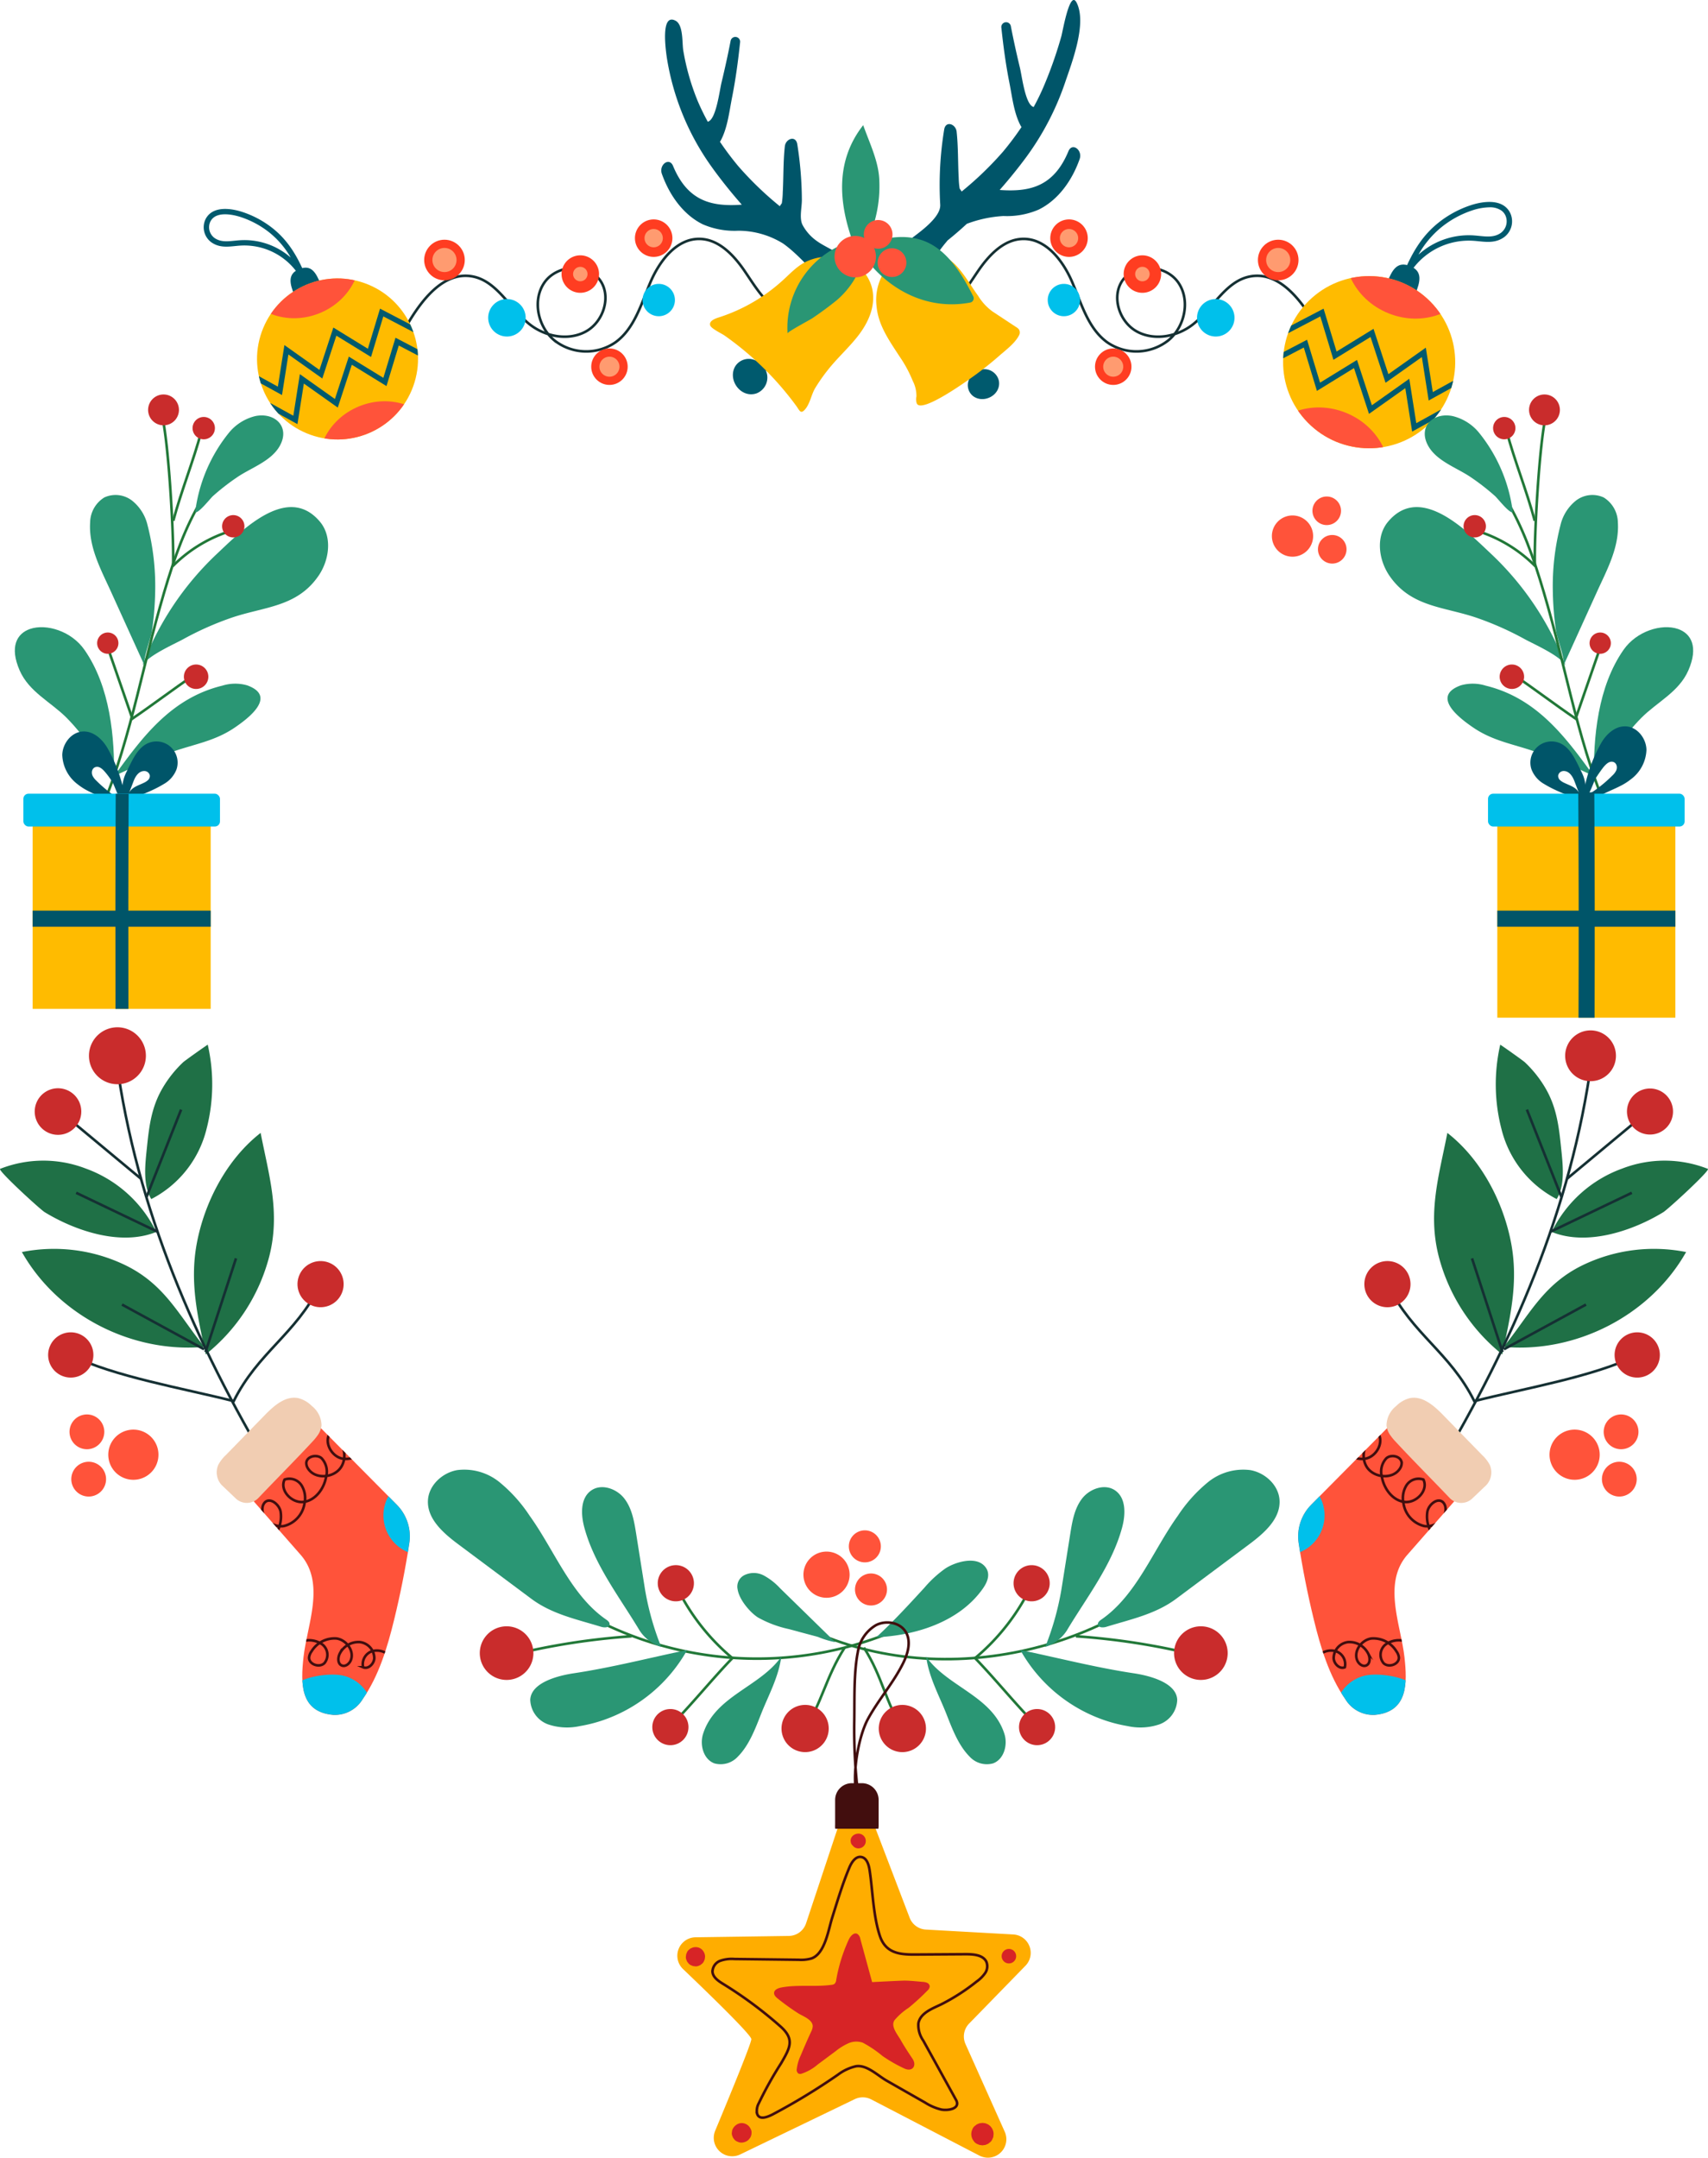 <svg xmlns="http://www.w3.org/2000/svg" xmlns:xlink="http://www.w3.org/1999/xlink" width="330.041" height="416.86" viewBox="0 0 330.041 416.86"><defs><clipPath id="a"><circle cx="16.63" cy="16.63" r="16.63" transform="translate(0 23.295) rotate(-44.456)" fill="none"/></clipPath><clipPath id="b"><path d="M330.676,334.371q-6.215,7.082-12.429,14.168c-4.857,5.537-1.254,13.56-.565,19.823.554,5.019.674,10.554-5.742,11.12a6.269,6.269,0,0,1-5.681-3.016c-3.157-4.568-4.782-10-6.1-15.4q-1.779-7.292-2.923-14.72a8.683,8.683,0,0,1,2.395-7.442l18.038-18.2Z" transform="translate(-297.136 -320.706)" fill="none"/></clipPath><clipPath id="c"><circle cx="15.552" cy="15.552" r="15.552" transform="translate(0 29.297) rotate(-70.376)" fill="none"/></clipPath><clipPath id="d"><path d="M160.454,334.371q6.215,7.082,12.429,14.168c4.858,5.537,1.254,13.56.564,19.823-.552,5.019-.674,10.554,5.742,11.12a6.267,6.267,0,0,0,5.681-3.016c3.157-4.568,4.782-10,6.1-15.4q1.779-7.292,2.923-14.72A8.674,8.674,0,0,0,191.5,338.9l-18.038-18.2Z" transform="translate(-160.454 -320.706)" fill="none"/></clipPath></defs><g transform="translate(560.953 -100.176)"><g transform="translate(-560.953 100.176)"><path d="M281.691,341.934a68.321,68.321,0,0,1-74.6,8.795" transform="translate(-91.424 -37.536)" fill="none" stroke="#217838" stroke-miterlimit="10" stroke-width="0.5"/><g transform="translate(173.276 42.389)"><path d="M336.622,204.1q-5.089-8.753-10.177-17.506c-2.815-4.84-7.049-10.393-12.566-9.445-4.882.839-7.319,6.295-11.234,9.33-3.049,2.363-7.479,3.175-10.845,1.29s-4.915-6.772-2.654-9.9c2.44-3.372,8.275-2.967,10.688.426s1.345,8.539-1.854,11.2a9.948,9.948,0,0,1-11.863.383c-3.657-2.666-4.953-7.412-6.727-11.576s-5.091-8.52-9.614-8.38c-3.621.111-6.454,3.1-8.508,6.082s-3.945,6.35-7.173,7.993-8.227.285-8.628-3.315" transform="translate(-245.465 -166.152)" fill="none" stroke="#153033" stroke-miterlimit="10" stroke-width="0.5"/><circle cx="3.922" cy="3.922" r="3.922" transform="translate(69.794 3.922)" fill="#ff3d21"/><circle cx="3.522" cy="3.522" r="3.522" transform="translate(38.315 24.932)" fill="#ff3d21"/><path d="M265.23,171.031a3.62,3.62,0,1,0,3.62-3.62A3.62,3.62,0,0,0,265.23,171.031Z" transform="translate(-235.557 -167.411)" fill="#ff3d21"/><path d="M274.674,175.653a3.62,3.62,0,1,0,3.62-3.62A3.619,3.619,0,0,0,274.674,175.653Z" transform="translate(-230.823 -165.094)" fill="#ff3d21"/><path d="M284.118,181.279a3.62,3.62,0,1,0,3.62-3.62A3.619,3.619,0,0,0,284.118,181.279Z" transform="translate(-226.089 -162.274)" fill="#00c0eb"/><path d="M264.9,178.832a3.123,3.123,0,1,0,3.123-3.124A3.122,3.122,0,0,0,264.9,178.832Z" transform="translate(-235.72 -163.252)" fill="#00c0eb"/><path d="M293.014,173.415a2.331,2.331,0,1,0,2.331-2.332A2.331,2.331,0,0,0,293.014,173.415Z" transform="translate(-221.629 -165.57)" fill="#ff9b70"/><path d="M272.043,187.01a1.935,1.935,0,1,0,1.935-1.934A1.935,1.935,0,0,0,272.043,187.01Z" transform="translate(-232.142 -158.556)" fill="#ff9b70"/><circle cx="1.773" cy="1.773" r="1.773" transform="translate(31.519 1.847)" fill="#ff9b70"/><path d="M276.155,174.91a1.4,1.4,0,1,0,1.4-1.4A1.4,1.4,0,0,0,276.155,174.91Z" transform="translate(-230.081 -164.352)" fill="#ff9b70"/></g><g transform="translate(68.446 42.389)"><path d="M175.638,204.1l10.179-17.506c2.813-4.84,7.047-10.393,12.564-9.445,4.882.839,7.319,6.295,11.236,9.33,3.048,2.363,7.479,3.175,10.844,1.29s4.915-6.772,2.654-9.9c-2.44-3.372-8.275-2.967-10.688.426s-1.344,8.539,1.854,11.2a9.948,9.948,0,0,0,11.863.383c3.659-2.666,4.953-7.412,6.727-11.576s5.091-8.52,9.616-8.38c3.62.111,6.454,3.1,8.508,6.082s3.944,6.35,7.172,7.993,8.229.285,8.629-3.315" transform="translate(-175.638 -166.152)" fill="none" stroke="#153033" stroke-miterlimit="10" stroke-width="0.5"/><circle cx="3.922" cy="3.922" r="3.922" transform="translate(13.52 3.922)" fill="#ff3d21"/><circle cx="3.522" cy="3.522" r="3.522" transform="translate(45.798 24.932)" fill="#ff3d21"/><path d="M219.011,171.031a3.62,3.62,0,1,1-3.62-3.62A3.621,3.621,0,0,1,219.011,171.031Z" transform="translate(-157.526 -167.411)" fill="#ff3d21"/><path d="M209.567,175.653a3.62,3.62,0,1,1-3.621-3.62A3.62,3.62,0,0,1,209.567,175.653Z" transform="translate(-162.26 -165.094)" fill="#ff3d21"/><path d="M200.123,181.279a3.62,3.62,0,1,1-3.621-3.62A3.62,3.62,0,0,1,200.123,181.279Z" transform="translate(-166.994 -162.274)" fill="#00c0eb"/><path d="M219,178.832a3.123,3.123,0,1,1-3.123-3.124A3.122,3.122,0,0,1,219,178.832Z" transform="translate(-157.031 -163.252)" fill="#00c0eb"/><path d="M190.364,173.415a2.331,2.331,0,1,1-2.33-2.332A2.33,2.33,0,0,1,190.364,173.415Z" transform="translate(-170.593 -165.57)" fill="#ff9b70"/><path d="M211.071,187.01a1.935,1.935,0,1,1-1.935-1.934A1.935,1.935,0,0,1,211.071,187.01Z" transform="translate(-159.816 -158.556)" fill="#ff9b70"/><circle cx="1.773" cy="1.773" r="1.773" transform="translate(56.091 1.847)" fill="#ff9b70"/><circle cx="1.396" cy="1.396" r="1.396" transform="translate(42.29 9.162)" fill="#ff9b70"/></g><g transform="translate(127.774)"><g transform="translate(45.203)"><path d="M280.1,139.35c-1.224-1.384-2.461,5.89-2.722,6.823a80.334,80.334,0,0,1-3.391,9.649,44.431,44.431,0,0,1-1.965,4.038c-.032-.014-.054-.033-.089-.045-1.528-.539-2.162-5.884-2.561-7.542-.639-2.65-1.228-5.313-1.749-8a.929.929,0,1,0-1.833.3c.378,3.543.845,7.052,1.536,10.529.56,2.824.884,5.972,2.228,8.439.039.071.081.116.122.18a57.444,57.444,0,0,1-3.588,4.776,65,65,0,0,1-7.972,7.679c-.134-.188-.252-.389-.393-.568a15.912,15.912,0,0,1-.183-2.1c-.162-2.982-.077-5.927-.4-8.9-.162-1.476-2.123-2.193-2.407-.392a66.391,66.391,0,0,0-.764,14.495c.162,2.4-3.819,5.2-5.636,6.58a11.051,11.051,0,0,0-2.36,2.1,3.039,3.039,0,0,0-.5,2.983,5.6,5.6,0,0,0,2.437,2.238c.537.212,3.432-.065,3.214-1.06l.023.1a16.178,16.178,0,0,0,2.09-3.181,27.343,27.343,0,0,1,1.958-2.6l.183-.234c1.261-1.01,2.51-2.087,3.735-3.222a23.946,23.946,0,0,1,7.073-1.506,15.452,15.452,0,0,0,6.786-1.227c3.663-1.785,6.412-5.45,7.937-9.767.614-1.735-1.431-3.3-2.166-1.521-2.854,6.888-7.535,7.894-13.283,7.482,1.865-2.121,3.6-4.271,5.128-6.34a53.255,53.255,0,0,0,7.559-14.553c1.311-3.858,4.223-11.377,2.153-15.343A1.433,1.433,0,0,0,280.1,139.35Z" transform="translate(-245.266 -139.176)" fill="#005569"/></g><g transform="translate(0 3.781)"><path d="M249.142,186.812c-1.212-.838-2.629-1.422-3.84-2.279a9.034,9.034,0,0,1-2.846-3.171c-.653-1.3-.126-3.34-.128-4.807a69.883,69.883,0,0,0-.884-10.764c-.284-1.8-2.244-1.084-2.407.392-.326,2.971-.24,5.915-.4,8.9a15.906,15.906,0,0,1-.182,2.1c-.143.179-.261.38-.395.567a65.005,65.005,0,0,1-7.972-7.679A57.426,57.426,0,0,1,226.5,165.3c.041-.065.083-.11.122-.18,1.344-2.467,1.668-5.615,2.229-8.439.689-3.477,1.158-6.985,1.534-10.529a.929.929,0,1,0-1.833-.3c-.521,2.687-1.109,5.351-1.747,8-.4,1.659-1.034,7-2.563,7.542-.033.012-.056.032-.089.045a44.423,44.423,0,0,1-1.965-4.038,45.6,45.6,0,0,1-2.767-9.679c-.263-1.452.053-4.98-1.5-5.808-2.967-1.582-1.857,5.893-1.7,7.044a49.389,49.389,0,0,0,8.889,21.491c.159.224.321.447.485.668,1.533,2.069,3.264,4.219,5.128,6.34-5.748.411-10.429-.595-13.283-7.482-.736-1.775-2.78-.216-2.166,1.521,1.527,4.318,4.276,7.982,7.937,9.767a15.452,15.452,0,0,0,6.786,1.227,16.428,16.428,0,0,1,8.734,2.491c2.572,1.835,4.6,4.294,6.937,6.4a4.168,4.168,0,0,0,2.348,1.288,3.214,3.214,0,0,0,2.3-.938,2.811,2.811,0,0,0,.923-1.366,2.875,2.875,0,0,0-.889-2.528A7.255,7.255,0,0,0,249.142,186.812Z" transform="translate(-215.156 -141.694)" fill="#005569"/></g><g transform="translate(9.42 49.599)"><g transform="translate(4.423 16.547)"><path d="M232.505,183.477c-1.09,1.188-2.211,2.336-3.343,3.477a3.074,3.074,0,0,0-4.388,1c-1.416,2.645,1.191,6.109,4.142,5.142a3.268,3.268,0,0,0,1.859-4.346c.992-1.437,2-2.861,3.051-4.258C234.4,183.732,233.143,182.782,232.505,183.477Z" transform="translate(-224.377 -183.235)" fill="#005a6e"/></g><path d="M252.778,178.407a7.921,7.921,0,0,0-6.822-6.068,10.056,10.056,0,0,0-6.014.859c-1.985.989-3.351,2.662-5.016,4.077a33.483,33.483,0,0,1-11.6,6.6c-.71.221-2.144.667-1.856,1.6.2.631,2.2,1.561,2.755,1.949a59.774,59.774,0,0,1,11.467,10.535c.836,1,1.642,2.021,2.407,3.073.63.869.83,1.641,1.66.721,1.012-1.121,1.24-2.926,2.021-4.2a34.256,34.256,0,0,1,3.273-4.49c1.62-1.878,3.442-3.581,4.966-5.535C252.041,184.927,253.494,181.752,252.778,178.407Z" transform="translate(-221.431 -172.213)" fill="#fb0"/></g><g transform="translate(41.559 48.241)"><g transform="translate(15.656 19.797)"><path d="M253.414,185.7c.889,1.1,1.741,2.217,2.585,3.345a2.7,2.7,0,0,0,.308,3.935c2.112,1.567,5.45-.249,4.99-2.932a2.864,2.864,0,0,0-3.531-2.169c-1.118-1.046-2.225-2.1-3.3-3.192C253.877,184.086,252.893,185.053,253.414,185.7Z" transform="translate(-253.267 -184.496)" fill="#005a6e"/></g><path d="M269.253,185.86l-3.963-2.617a10.461,10.461,0,0,1-2.767-3.007c-1.674-2.282-3.159-5.188-5.447-6.928-2.931-2.228-6.589-2.761-9.781-.739a10.174,10.174,0,0,0-4.4,9.748c.338,3.666,2.531,6.681,4.469,9.674a24.162,24.162,0,0,1,2.509,4.654,6.327,6.327,0,0,1,.715,3.028,2.523,2.523,0,0,0,.065,1.326c.857,2.042,9.76-4.373,11.079-5.325q2.518-1.815,4.854-3.864c1.291-1.133,3-2.384,3.816-3.93a1.155,1.155,0,0,0,.028-1.118,1.7,1.7,0,0,0-.548-.489Z" transform="translate(-242.838 -171.309)" fill="#fb0"/></g><g transform="translate(24.375 24.176)"><path d="M267.284,188.309c-2.027-3.987-4.732-8.593-9.026-10.47-3.617-1.581-7.594-.962-11.216.275l-.044-.05a.951.951,0,0,0-.272-.2,24.9,24.9,0,0,0,2.434-11.773c-.078-3.731-1.889-7.325-3.117-10.809-5.331,6.8-4.785,14.729-2.07,22.383a17.442,17.442,0,0,0-12.548,17.852c-.019-.32,4.273-2.588,4.764-2.918,1.626-1.093,3.21-2.255,4.732-3.489a16.4,16.4,0,0,0,5.271-8.476c4.768,6.573,12.342,10.483,20.592,8.91A.847.847,0,0,0,267.284,188.309Z" transform="translate(-231.393 -155.279)" fill="#2a9674"/></g><g transform="translate(33.487 42.506)"><path d="M245.462,173.537a4,4,0,1,1-4-4A4,4,0,0,1,245.462,173.537Z" transform="translate(-237.462 -166.462)" fill="#ff533a"/><circle cx="2.773" cy="2.773" r="2.773" transform="translate(5.655)" fill="#ff533a"/><path d="M248.557,173.9a2.773,2.773,0,1,1-2.773-2.773A2.773,2.773,0,0,1,248.557,173.9Z" transform="translate(-234.68 -165.667)" fill="#ff533a"/></g></g><g transform="translate(241.048 39.01)"><g transform="translate(26.936)"><g transform="translate(3.265)"><path d="M311.654,179.324l-.929-.456c1.8-4.42,3.854-7.4,6.663-9.658a20.128,20.128,0,0,1,6.229-3.394c1.323-.444,4.615-1.312,6.621.189h0a3.542,3.542,0,0,1,1.129,1.447,3.809,3.809,0,0,1-1.222,4.5c-1.567,1.144-3.279.974-4.933.808-.312-.032-.625-.063-.934-.084a13.481,13.481,0,0,0-12.623,6.649ZM327.272,166.2a11.277,11.277,0,0,0-3.324.6,19.043,19.043,0,0,0-5.909,3.22,18.425,18.425,0,0,0-4.469,5.327,14.482,14.482,0,0,1,10.779-3.71c.321.024.643.056.965.089,1.53.153,2.971.3,4.217-.614a2.784,2.784,0,0,0,.88-3.247,2.443,2.443,0,0,0-.8-1.027h0A3.882,3.882,0,0,0,327.272,166.2Z" transform="translate(-310.725 -165.16)" fill="#005a6e"/></g><g transform="translate(0 12.101)"><path d="M314,179.024c.008-.018.018-.035.026-.053.976-2.4,1.516-4.444-.959-5.451-2.59-1.054-3.517.835-4.493,3.232-.007.018-.01.038-.018.056Z" transform="translate(-308.55 -173.221)" fill="#005a6e"/></g></g><g transform="translate(0 7.443)"><g transform="translate(0 0)"><circle cx="16.63" cy="16.63" r="16.63" transform="translate(0 23.295) rotate(-44.456)" fill="#fb0"/></g><g transform="translate(0 0)"><g clip-path="url(#a)"><g transform="translate(6.284 13.175)"><path d="M323.529,196.639l-1.321-8.392-7.015,4.968-2.9-8.845-7.167,4.406-2.537-8.38-7.313,3.817-.481-.921,8.425-4.4,2.511,8.291,7.139-4.39,2.873,8.758,7.232-5.123,1.351,8.583,6.979-3.847.5.91Z" transform="translate(-294.793 -178.894)" fill="#005a6e"/></g><g transform="translate(3.09 19.184)"><path d="M321.4,200.642l-1.321-8.393-7.015,4.968-2.9-8.845L303,192.779l-2.537-8.38-7.313,3.817-.481-.921,8.425-4.4,2.511,8.291,7.139-4.39,2.873,8.757,7.232-5.123,1.351,8.583,6.979-3.848.5.91Z" transform="translate(-292.666 -182.897)" fill="#005a6e"/></g><g transform="translate(18.852 -8.8)"><path d="M327.956,181.088c-2.452,6.023-9.809,8.721-16.435,6.025s-10.009-9.764-7.557-15.786,9.808-8.721,16.433-6.025S330.406,175.065,327.956,181.088Z" transform="translate(-303.165 -164.256)" fill="#ff533a"/></g><g transform="translate(-1.811 28.421)"><ellipse cx="11.774" cy="12.951" rx="11.774" ry="12.951" transform="matrix(0.377, -0.926, 0.926, 0.377, 0, 21.811)" fill="#ff533a"/></g></g></g></g></g><g transform="translate(266.642 76.21)"><path d="M329.4,211.967c-1.521-5.714-3.908-11.581-5.43-17.295" transform="translate(-299.48 -187.566)" fill="none" stroke="#217838" stroke-miterlimit="10" stroke-width="0.5"/><path d="M342.508,209.206q.009-.523-.026-1.049a5.77,5.77,0,0,0-2.732-4.8,5.209,5.209,0,0,0-5.372.607,8.567,8.567,0,0,0-2.984,4.729,47.24,47.24,0,0,0-1.477,12.935,59.423,59.423,0,0,0,.632,7.6c.191,1.276,1.866,5.628,1.4,6.652l6.6-14.528C340.3,217.524,342.445,213.523,342.508,209.206Z" transform="translate(-296.501 -183.458)" fill="#2a9674"/><path d="M327.5,211.911c-5.1-4.791-12.7-11.285-18.266-4.657-2.407,2.863-1.85,7.355.266,10.44,4.214,6.143,10.586,5.938,17.013,8.179a59.667,59.667,0,0,1,9.128,4.073c1.74.958,7.265,3.366,7.972,5.277a57.617,57.617,0,0,0-14.486-21.773C328.62,212.972,328.075,212.453,327.5,211.911Z" transform="translate(-307.656 -182.674)" fill="#2a9674"/><path d="M351.424,220.221c2.588.877,4.016,3.481,2.019,8.032-1.82,4.153-6.031,6.085-9.053,9.126-3.552,3.576-6.259,7.982-9.171,12.153-.182-8.434.749-18.164,5.711-25.277C343.455,220.634,348.291,219.16,351.424,220.221Z" transform="translate(-293.849 -174.927)" fill="#2a9674"/><path d="M316.6,194.806c11.261,10.257,14.842,18.783,19.053,33.722s6.7,30.563,13.8,44.361" transform="translate(-303.173 -187.499)" fill="none" stroke="#217838" stroke-miterlimit="10" stroke-width="0.5"/><path d="M344.632,245.016c-5.537-7.687-11.093-15.094-20.895-17.476a8.4,8.4,0,0,0-4.794-.065c-5.951,2.139-.095,6.477,2.41,8.178,3.866,2.627,7.795,3.171,12.04,4.678A112.028,112.028,0,0,1,344.632,245.016Z" transform="translate(-303.292 -171.286)" fill="#2a9674"/><path d="M341.668,222.311q-2.428,7.013-4.854,14.028c-4.04-2.755-7.84-5.654-11.881-8.409" transform="translate(-298.995 -173.711)" fill="none" stroke="#217838" stroke-miterlimit="10" stroke-width="0.5"/><path d="M333.628,192.528c-1.326,5.188-2.366,23.857-2.178,29.207a27.127,27.127,0,0,0-11.512-6.841" transform="translate(-301.499 -188.641)" fill="none" stroke="#217838" stroke-miterlimit="10" stroke-width="0.5"/><path d="M326.856,193.063a2.98,2.98,0,1,0,2.831-3.121A2.98,2.98,0,0,0,326.856,193.063Z" transform="translate(-298.033 -189.939)" fill="#c92c2c"/><path d="M318.427,207.724a2.158,2.158,0,1,0,2.051-2.261A2.157,2.157,0,0,0,318.427,207.724Z" transform="translate(-302.258 -182.158)" fill="#c92c2c"/><path d="M334.646,222.725a2.055,2.055,0,1,0,1.953-2.153A2.055,2.055,0,0,0,334.646,222.725Z" transform="translate(-294.127 -174.584)" fill="#c92c2c"/><circle cx="2.363" cy="2.363" r="2.363" transform="matrix(0.969, -0.247, 0.247, 0.969, 22.63, 52.823)" fill="#c92c2c"/><path d="M318.35,192.682c-3.639-.452-6.232,2.383-4.217,5.9,1.681,2.935,5.589,4.193,8.239,6.02a44.071,44.071,0,0,1,4.64,3.614c.536.486,2.867,3.484,3.43,3.091a30.291,30.291,0,0,0-6.582-15.4,9.455,9.455,0,0,0-4.908-3.114Q318.647,192.718,318.35,192.682Z" transform="translate(-304.762 -188.587)" fill="#2a9674"/><path d="M322.227,195.094a2.158,2.158,0,1,0,2.049-2.259A2.16,2.16,0,0,0,322.227,195.094Z" transform="translate(-300.353 -188.488)" fill="#c92c2c"/></g><g transform="translate(287.534 140.321)"><g transform="translate(18.223)"><path d="M342.149,232.649c-2.129-.119-3.945,1.6-4.941,3.486a29.055,29.055,0,0,0-3.5,11.375c.019-.293,3.322-1.413,3.723-1.624,1.177-.626,2.407-1.1,3.581-1.7a11.8,11.8,0,0,0,2.129-1.351,7.4,7.4,0,0,0,2.959-5.657C346.055,234.974,344.35,232.771,342.149,232.649Zm-1.854,8.436a1.022,1.022,0,0,1-.042.105,3.3,3.3,0,0,1-.73.953,25.656,25.656,0,0,1-4.891,3.834c.557-.278,1.353-2.861,1.781-3.549a15.182,15.182,0,0,1,1.087-1.549c.405-.5,1.078-1.359,1.787-1.4C340.184,239.423,340.572,240.307,340.295,241.085Z" transform="translate(-333.71 -232.643)" fill="#005569"/></g><g transform="translate(8.199 2.945)"><path d="M337.3,241.4a8.424,8.424,0,0,0-.422-.974c-.893-1.758-1.8-4.043-3.509-5.17a4.093,4.093,0,0,0-6.124,4.755,5.51,5.51,0,0,0,2.413,2.777c3.058,1.875,6.769,2.89,10.065,4.312C337.832,246.285,337.905,243.1,337.3,241.4Zm-1.905.524c.086.2.161.393.236.591l.793,2.087c-.426-1.124-1.789-1.51-2.771-1.983a3.449,3.449,0,0,1-.863-.527,1.151,1.151,0,0,1-.407-.892,1.08,1.08,0,0,1,1.078-.91C334.409,240.28,335.051,241.143,335.393,241.925Z" transform="translate(-327.033 -234.605)" fill="#005569"/></g><g transform="translate(1.796 14.008)"><path d="M357.17,284.256v-40.79a1.492,1.492,0,0,0-1.491-1.492h-31.42a1.492,1.492,0,0,0-1.491,1.492v40.79Z" transform="translate(-322.768 -241.974)" fill="#fb0"/></g><g transform="translate(0 13.011)"><rect width="37.993" height="6.35" rx="0.995" fill="#00c0eb"/></g><g transform="translate(17.437 12.74)"><path d="M333.238,284.68h3.1c.054-14.864.039-29.476-.05-43.551l-3.1.021C333.277,255.217,333.292,269.822,333.238,284.68Z" transform="translate(-333.187 -241.129)" fill="#005569"/></g><g transform="translate(1.796 35.605)"><rect width="34.402" height="3.116" fill="#005569"/></g></g><g transform="translate(263.635 199.061)"><path d="M323.656,289.854a34.387,34.387,0,0,1-.224-16.241c.009-.042,4.381,3.036,4.765,3.4a22.443,22.443,0,0,1,3.935,4.93c2.171,3.678,2.624,7.356,3.049,11.485.317,3.082.869,7.266-.838,10.008A20.817,20.817,0,0,1,323.656,289.854Z" transform="translate(-297.172 -270.845)" fill="#1f7046"/><path d="M343.394,290.06a22.771,22.771,0,0,1,16.549.059c.564.233-7.721,7.829-8.617,8.376-5.96,3.635-14.765,6.58-21.558,3.809A24.354,24.354,0,0,1,343.394,290.06Z" transform="translate(-293.564 -263.366)" fill="#1f7046"/><path d="M317.242,285c6.483,5.061,10.8,13.336,12.293,21.329,1.4,7.538-.174,14.123-1.737,21.425a35.7,35.7,0,0,1-12.285-18.991c-2.159-8.5.114-15.709,1.683-23.8Z" transform="translate(-301.154 -265.157)" fill="#1f7046"/><path d="M338.858,303.037A31.69,31.69,0,0,1,358.84,300.5c-6.931,12.267-21.282,19.58-35.261,18.316C328.515,312.751,331.186,306.767,338.858,303.037Z" transform="translate(-296.666 -257.676)" fill="#1f7046"/><path d="M315.074,354.642c14.414-24.249,25.851-50,29.793-79.106" transform="translate(-300.93 -269.881)" fill="none" stroke="#153033" stroke-miterlimit="10" stroke-width="0.5"/><path d="M340.944,274.806a4.907,4.907,0,1,1-6.407-2.665A4.906,4.906,0,0,1,340.944,274.806Z" transform="translate(-292.695 -271.769)" fill="#c92c2c"/><path d="M331.757,295.433q8.262-6.868,16.523-13.738" transform="translate(-292.567 -266.794)" fill="none" stroke="#153033" stroke-miterlimit="10" stroke-width="0.5"/><path d="M348.018,282a4.449,4.449,0,1,1-5.81-2.416A4.45,4.45,0,0,1,348.018,282Z" transform="translate(-288.708 -268.019)" fill="#c92c2c"/><path d="M308.742,304.639c4.695,9.415,11.911,12.863,16.606,22.276,10-2.524,22.991-4.711,31.462-8.858" transform="translate(-304.104 -255.292)" fill="none" stroke="#153033" stroke-miterlimit="10" stroke-width="0.5"/><path d="M314.236,304.214a4.46,4.46,0,1,1-5.823-2.422A4.459,4.459,0,0,1,314.236,304.214Z" transform="translate(-305.652 -256.889)" fill="#c92c2c"/><path d="M346.382,316.39a4.373,4.373,0,1,1-2.755-5.537A4.374,4.374,0,0,1,346.382,316.39Z" transform="translate(-289.506 -252.292)" fill="#c92c2c"/><path d="M323.622,315.682l15.851-8.629" transform="translate(-296.645 -254.082)" fill="none" stroke="#153033" stroke-miterlimit="10" stroke-width="0.5"/><path d="M329.682,300.141l15.613-7.472" transform="translate(-293.607 -261.293)" fill="none" stroke="#153033" stroke-miterlimit="10" stroke-width="0.5"/><path d="M325.4,319.184q-2.943-9.039-5.888-18.075" transform="translate(-298.705 -257.062)" fill="none" stroke="#153033" stroke-miterlimit="10" stroke-width="0.5"/><path d="M333.247,298.83q-3.337-8.433-6.672-16.868" transform="translate(-295.164 -266.66)" fill="none" stroke="#153033" stroke-miterlimit="10" stroke-width="0.5"/></g><g transform="translate(153.971 283.89)"><path d="M232.606,352.927c25.713,13.417,59.49,6.428,79.046-14.445" transform="translate(-232.606 -323.156)" fill="none" stroke="#217838" stroke-miterlimit="10" stroke-width="0.5"/><path d="M286.5,353.245q7.037-5.247,14.076-10.5c2.892-2.156,6.089-4.927,5.884-8.529-.167-2.911-2.774-5.309-5.645-5.82a10.807,10.807,0,0,0-8.178,2.327,28.865,28.865,0,0,0-5.822,6.48c-4.813,6.694-8.012,15.408-14.8,20.072-.329.227-.7.534-.656.932.069.655,1.022.655,1.65.459C277.772,357.2,282.485,356.234,286.5,353.245Z" transform="translate(-213.181 -328.273)" fill="#2a9674"/><path d="M277.451,365.007a28.171,28.171,0,0,0,4.664,1.2,11.394,11.394,0,0,0,6.151-.341,5.214,5.214,0,0,0,3.426-4.746c-.164-3.475-5.813-4.728-8.392-5.115-7.412-1.114-14.612-2.983-21.928-4.5A29.615,29.615,0,0,0,277.451,365.007Z" transform="translate(-218.186 -316.63)" fill="#2a9674"/><path d="M279.406,338.447c.7-2.525.85-5.735-1.291-7.247-1.974-1.395-4.9-.384-6.392,1.519s-1.919,4.4-2.3,6.792q-.863,5.427-1.727,10.853a54.514,54.514,0,0,1-3.112,11.042,7.652,7.652,0,0,0,4.141-3.12C272.548,351.882,277.406,345.731,279.406,338.447Z" transform="translate(-216.575 -327.132)" fill="#2a9674"/><path d="M257.629,371.651a4.51,4.51,0,0,0,4.532,1.335c2.115-.76,2.893-3.537,2.219-5.682-2.315-7.35-11.06-9.114-15.125-14.944.539,4,2.459,7.413,3.9,11.06C254.248,366.2,255.469,369.478,257.629,371.651Z" transform="translate(-224.26 -316.2)" fill="#2a9674"/><path d="M263.436,345.384c1.125-1.608,1.5-3.219.162-4.492-1.829-1.732-5.568-.573-7.383.6a21.976,21.976,0,0,0-4.1,3.758c-3.049,3.313-5.975,6.511-9.279,9.556C250.434,354.476,258.911,351.841,263.436,345.384Z" transform="translate(-227.476 -322.39)" fill="#2a9674"/><path d="M266.491,343.128a41.568,41.568,0,0,1-10.94,14.144c3.821,3.965,7.25,8.218,11.07,12.183" transform="translate(-221.104 -320.827)" fill="none" stroke="#217838" stroke-miterlimit="10" stroke-width="0.5"/><path d="M268.521,349.739a134.355,134.355,0,0,1,23.325,3.653" transform="translate(-214.602 -317.513)" fill="none" stroke="#217838" stroke-miterlimit="10" stroke-width="0.5"/><path d="M241.241,351.2c3.653,5.7,4.133,10.595,7.784,16.292" transform="translate(-228.277 -316.78)" fill="none" stroke="#217838" stroke-miterlimit="10" stroke-width="0.5"/><path d="M282.3,356.876a5.18,5.18,0,1,1,7.281.8A5.181,5.181,0,0,1,282.3,356.876Z" transform="translate(-208.265 -318.156)" fill="#c92c2c"/><path d="M261.971,364.778a3.493,3.493,0,1,1,4.912.542A3.494,3.494,0,0,1,261.971,364.778Z" transform="translate(-218.27 -312.821)" fill="#c92c2c"/><path d="M244.155,365.983a4.56,4.56,0,1,1,6.41.707A4.558,4.558,0,0,1,244.155,365.983Z" transform="translate(-227.319 -313.086)" fill="#c92c2c"/><path d="M261.27,346.264a3.493,3.493,0,1,1,4.911.542A3.493,3.493,0,0,1,261.27,346.264Z" transform="translate(-218.622 -322.101)" fill="#c92c2c"/></g><g transform="translate(250.848 270.031)"><g transform="translate(0 2.498)"><g clip-path="url(#b)"><path d="M330.676,334.371q-6.215,7.082-12.429,14.168c-4.857,5.537-1.254,13.56-.565,19.823.554,5.019.674,10.554-5.742,11.12a6.269,6.269,0,0,1-5.681-3.016c-3.157-4.568-4.782-10-6.1-15.4q-1.779-7.292-2.923-14.72a8.683,8.683,0,0,1,2.395-7.442l18.038-18.2Z" transform="translate(-297.136 -320.706)" fill="#ff533a"/><path d="M307.573,354.853A7.441,7.441,0,0,0,303,357.987a4.346,4.346,0,0,0-.812,2.349A4.674,4.674,0,0,0,303.3,363.1a7.108,7.108,0,0,0,3.833,2.671,9.351,9.351,0,0,0,4.873-.422c2.749-.829,8.141-3.638,6.176-7.367C316.69,355.143,310.361,354.245,307.573,354.853Z" transform="translate(-294.603 -303.679)" fill="#00c0eb"/><path d="M300.231,330.279a7.685,7.685,0,0,1-4.535,13.542" transform="translate(-297.857 -315.907)" fill="#00c0eb"/><path d="M322.3,355.981a7.348,7.348,0,0,0-5.22-5.394,4.432,4.432,0,0,0-3.9.608,2.544,2.544,0,0,0-.392,3.609c.977.955,3.058.225,2.956-1.136a2.461,2.461,0,0,0-.47-1.147,5.2,5.2,0,0,0-4.866-2.48c-1.9.294-3.447,2.434-2.714,4.211.279.68,1.025,1.273,1.711,1.012.854-.327.814-1.585.372-2.387a4.058,4.058,0,0,0-3.83-2.144,3.155,3.155,0,0,0-2.8,3.142c.074,1.076,1.171,2.157,2.16,1.722a2.646,2.646,0,0,0-1.829-3.132,3.525,3.525,0,0,0-3.594,1.263,5.372,5.372,0,0,0-1.039,3.8" transform="translate(-296.288 -306.024)" fill="none" stroke="#420e0e" stroke-miterlimit="10" stroke-width="0.5"/><path d="M330.858,346.672a8.606,8.606,0,0,1-7.586.288,6.066,6.066,0,0,1-3.339-6.489c.321-1.377,2.018-2.7,3.025-1.711a1.75,1.75,0,0,1,.459,1.028c.278,2.087-2.039,3.894-4.115,3.549a5.316,5.316,0,0,1-4-4.375,4.654,4.654,0,0,1,.608-3.546,2.789,2.789,0,0,1,3.247-1.057c1.012,2.1-1.423,4.637-3.728,4.31s-3.923-2.6-4.318-4.894a3.768,3.768,0,0,1,.9-3.552c.979-.824,2.894-.339,2.94.94a1.957,1.957,0,0,1-.386,1.139c-1.44,2.124-5.151,1.722-6.428-.5s-.152-5.336,2.075-6.615c1.522,1.729-.08,4.81-2.361,5.14s-4.457-1.4-5.408-3.5a16.178,16.178,0,0,1-.949-6.792" transform="translate(-294.949 -321.044)" fill="none" stroke="#420e0e" stroke-miterlimit="10" stroke-width="0.5"/></g></g><path d="M309.3,326.364a10.986,10.986,0,0,0,.97,1.168c3.429,3.695,6.948,7.211,10.435,10.872a3.094,3.094,0,0,0,4.375.108l2.725-2.594a3.629,3.629,0,0,0,.664-3.893,7.34,7.34,0,0,0-1.51-1.943l-7.526-7.72c-1.758-1.8-3.992-3.762-6.456-3.232a5.733,5.733,0,0,0-2.62,1.533,4.857,4.857,0,0,0-1.845,3.756A4.05,4.05,0,0,0,309.3,326.364Z" transform="translate(-291.441 -319.042)" fill="#f1cdb2"/></g><g transform="translate(245.77 95.918)"><path d="M301.722,209.491a3.984,3.984,0,1,1-3.984-3.984A3.984,3.984,0,0,1,301.722,209.491Z" transform="translate(-293.753 -201.843)" fill="#ff533a"/><circle cx="2.762" cy="2.762" r="2.762" transform="translate(7.836)" fill="#ff533a"/><circle cx="2.762" cy="2.762" r="2.762" transform="translate(8.899 7.437)" fill="#ff533a"/></g><g transform="translate(299.42 273.26)"><path d="M339.106,328.857a4.847,4.847,0,1,1-3.9-5.634A4.847,4.847,0,0,1,339.106,328.857Z" transform="translate(-329.489 -320.215)" fill="#ff533a"/><path d="M343.126,325.153a3.36,3.36,0,1,1-2.707-3.906A3.36,3.36,0,0,1,343.126,325.153Z" transform="translate(-325.995 -321.193)" fill="#ff533a"/><path d="M342.9,331.237a3.36,3.36,0,1,1-2.708-3.9A3.36,3.36,0,0,1,342.9,331.237Z" transform="translate(-326.108 -318.143)" fill="#ff533a"/></g><g transform="translate(82.685 283.89)"><path d="M213.354,352.459a67.643,67.643,0,0,1-18.747-13.977" transform="translate(-180.368 -323.156)" fill="none" stroke="#217838" stroke-miterlimit="10" stroke-width="0.5"/><path d="M256.783,341.934" transform="translate(-149.2 -321.426)" fill="none" stroke="#217838" stroke-miterlimit="10" stroke-width="0.5"/><path d="M205.092,353.245q-7.039-5.247-14.076-10.5c-2.893-2.156-6.089-4.927-5.884-8.529.167-2.911,2.774-5.309,5.643-5.82a10.8,10.8,0,0,1,8.178,2.327,28.829,28.829,0,0,1,5.822,6.48c4.815,6.694,8.012,15.408,14.8,20.072.33.227.7.534.658.932-.069.655-1.022.655-1.651.459C213.814,357.2,209.1,356.234,205.092,353.245Z" transform="translate(-185.123 -328.273)" fill="#2a9674"/><path d="M212.54,365.007a28.227,28.227,0,0,1-4.666,1.2,11.388,11.388,0,0,1-6.149-.341,5.216,5.216,0,0,1-3.427-4.746c.164-3.475,5.814-4.728,8.392-5.115,7.412-1.114,14.613-2.983,21.929-4.5A29.626,29.626,0,0,1,212.54,365.007Z" transform="translate(-178.521 -316.63)" fill="#2a9674"/><path d="M205.429,338.447c-.7-2.525-.85-5.735,1.291-7.247,1.974-1.395,4.9-.384,6.391,1.519s1.92,4.4,2.3,6.792q.862,5.427,1.726,10.853a54.412,54.412,0,0,0,3.111,11.042,7.82,7.82,0,0,1-4.141-3.12C212.285,351.882,207.427,345.731,205.429,338.447Z" transform="translate(-175.176 -327.132)" fill="#2a9674"/><path d="M227.365,371.651a4.513,4.513,0,0,1-4.534,1.335c-2.115-.76-2.891-3.537-2.217-5.682,2.313-7.35,11.06-9.114,15.124-14.944-.537,4-2.459,7.413-3.9,11.06C230.745,366.2,229.526,369.478,227.365,371.651Z" transform="translate(-167.45 -316.2)" fill="#2a9674"/><path d="M225,344.739a2.465,2.465,0,0,1,1.291-2.719,4.152,4.152,0,0,1,3.8.074,12.235,12.235,0,0,1,3.1,2.432l10.68,10.435a16.465,16.465,0,0,1-3.318-1.007l-5.7-1.531a21.514,21.514,0,0,1-5.894-2.219C227.559,349.34,225.328,346.872,225,344.739Z" transform="translate(-165.155 -321.597)" fill="#2a9674"/><path d="M217.069,343.128a41.586,41.586,0,0,0,10.94,14.144c-3.821,3.965-7.248,8.218-11.069,12.183" transform="translate(-169.173 -320.827)" fill="none" stroke="#217838" stroke-miterlimit="10" stroke-width="0.5"/><path d="M219.131,349.739a134.315,134.315,0,0,0-23.324,3.653" transform="translate(-179.767 -317.513)" fill="none" stroke="#217838" stroke-miterlimit="10" stroke-width="0.5"/><path d="M241.432,351.2c-3.651,5.7-4.343,10.595-7.994,16.292" transform="translate(-160.903 -316.78)" fill="none" stroke="#217838" stroke-miterlimit="10" stroke-width="0.5"/><path d="M201.022,356.876a5.18,5.18,0,1,0-7.281.8A5.179,5.179,0,0,0,201.022,356.876Z" transform="translate(-181.775 -318.156)" fill="#c92c2c"/><path d="M220.226,364.778a3.493,3.493,0,1,0-4.911.542A3.493,3.493,0,0,0,220.226,364.778Z" transform="translate(-170.644 -312.821)" fill="#c92c2c"/><path d="M238.757,365.983a4.561,4.561,0,1,0-6.41.707A4.561,4.561,0,0,0,238.757,365.983Z" transform="translate(-162.308 -313.086)" fill="#c92c2c"/><path d="M220.928,346.264a3.494,3.494,0,1,0-4.912.542A3.494,3.494,0,0,0,220.928,346.264Z" transform="translate(-170.292 -322.101)" fill="#c92c2c"/></g><g transform="translate(155.25 295.656)"><path d="M242.38,343.3a4.461,4.461,0,1,1-4.462-4.46A4.461,4.461,0,0,1,242.38,343.3Z" transform="translate(-233.458 -334.741)" fill="#ff533a"/><path d="M245.486,339.2a3.092,3.092,0,1,1-3.093-3.093A3.092,3.092,0,0,1,245.486,339.2Z" transform="translate(-230.528 -336.111)" fill="#ff533a"/><path d="M246.278,344.749a3.092,3.092,0,1,1-3.091-3.091A3.092,3.092,0,0,1,246.278,344.749Z" transform="translate(-230.131 -333.33)" fill="#ff533a"/></g><g transform="translate(39.359 40.363)"><path d="M174.976,179.356a12.569,12.569,0,0,0-11.772-6.2c-.291.021-.583.05-.874.08-1.551.155-3.159.317-4.636-.763a3.6,3.6,0,0,1-1.154-4.249,3.372,3.372,0,0,1,1.067-1.366c1.886-1.411,4.977-.6,6.22-.182a18.831,18.831,0,0,1,5.837,3.18c2.633,2.118,4.558,4.908,6.241,9.045Zm-10.886-7.272a13.541,13.541,0,0,1,8.988,3.372,17.106,17.106,0,0,0-4.065-4.791,17.8,17.8,0,0,0-5.514-3.006c-.848-.284-3.732-1.12-5.268.029h0a2.294,2.294,0,0,0-.737.949,2.57,2.57,0,0,0,.814,3c1.156.845,2.5.71,3.921.567.3-.03.6-.06.9-.081Q163.611,172.085,164.091,172.084Z" transform="translate(-156.263 -166.061)" fill="#005a6e"/><g transform="translate(16.783 11.349)"><path d="M168.232,179.047c-.008-.017-.017-.032-.024-.05-.911-2.241-1.417-4.156.9-5.1,2.422-.986,3.289.781,4.2,3.022.008.018.01.035.016.053Z" transform="translate(-167.442 -173.621)" fill="#005a6e"/></g><g transform="translate(5.99 9.114)"><g transform="translate(0 0)"><circle cx="15.552" cy="15.552" r="15.552" transform="translate(0 29.297) rotate(-70.376)" fill="#fb0"/></g><g transform="translate(0 0)"><g clip-path="url(#c)"><g transform="translate(1.361 10.151)"><path d="M168.941,195.588l-7.781-4.29.5-.91,6.484,3.575,1.263-8.033,6.772,4.8,2.685-8.187,6.675,4.1,2.347-7.751,7.915,4.131-.481.921-6.8-3.551-2.374,7.84-6.7-4.121-2.714,8.274-6.552-4.641Z" transform="translate(-161.16 -178.893)" fill="#005a6e"/></g><g transform="translate(4.347 15.77)"><path d="M170.93,199.332l-7.781-4.29.5-.91,6.484,3.575,1.263-8.033,6.772,4.8,2.685-8.187,6.675,4.1,2.348-7.751,7.914,4.131-.481.921-6.8-3.551-2.374,7.84-6.7-4.121-2.714,8.274-6.553-4.641Z" transform="translate(-163.149 -182.637)" fill="#005a6e"/></g><g transform="translate(0.306 -10.35)"><path d="M161.2,180.978c2.292,5.633,9.173,8.155,15.367,5.634s9.36-9.131,7.07-14.764-9.173-8.153-15.369-5.633S158.912,175.346,161.2,180.978Z" transform="translate(-160.457 -165.238)" fill="#ff533a"/></g><g transform="translate(16.226 28.044)"><path d="M171.807,206.552c2.292,5.633,9.173,8.155,15.369,5.634s9.359-9.131,7.068-14.762-9.173-8.155-15.369-5.634S169.516,200.92,171.807,206.552Z" transform="translate(-171.061 -190.812)" fill="#ff533a"/></g></g></g></g></g><g transform="translate(2.865 76.21)"><path d="M152.348,211.967c1.522-5.714,3.908-11.581,5.43-17.295" transform="translate(-121.732 -187.566)" fill="none" stroke="#217838" stroke-miterlimit="10" stroke-width="0.5"/><path d="M141.631,209.206q-.009-.523.027-1.049a5.769,5.769,0,0,1,2.731-4.8,5.209,5.209,0,0,1,5.372.607,8.562,8.562,0,0,1,2.986,4.729,47.241,47.241,0,0,1,1.476,12.935,59.16,59.16,0,0,1-.632,7.6c-.189,1.276-1.866,5.628-1.4,6.652q-3.3-7.265-6.6-14.528C143.845,217.524,141.694,213.523,141.631,209.206Z" transform="translate(-127.105 -183.458)" fill="#2a9674"/><path d="M164.438,211.911c5.1-4.791,12.7-11.285,18.268-4.657,2.405,2.863,1.848,7.355-.267,10.44-4.214,6.143-10.586,5.938-17.013,8.179a59.667,59.667,0,0,0-9.128,4.073c-1.738.958-7.263,3.366-7.972,5.277a57.634,57.634,0,0,1,14.486-21.773C163.318,212.972,163.861,212.453,164.438,211.911Z" transform="translate(-123.748 -182.674)" fill="#2a9674"/><path d="M134.913,220.221c-2.588.877-4.014,3.481-2.019,8.032,1.821,4.153,6.032,6.085,9.054,9.126,3.551,3.576,6.257,7.982,9.17,12.153.182-8.434-.748-18.164-5.709-25.277C142.882,220.634,138.046,219.16,134.913,220.221Z" transform="translate(-131.955 -174.927)" fill="#2a9674"/><path d="M174.3,194.806c-11.263,10.257-14.843,18.783-19.054,33.722s-6.7,30.563-13.8,44.361" transform="translate(-127.196 -187.499)" fill="none" stroke="#217838" stroke-miterlimit="10" stroke-width="0.5"/><path d="M144.739,245.016c5.537-7.687,11.094-15.094,20.895-17.476a8.4,8.4,0,0,1,4.794-.065c5.951,2.139.095,6.477-2.408,8.178-3.867,2.627-7.8,3.171-12.042,4.678A112.024,112.024,0,0,0,144.739,245.016Z" transform="translate(-125.546 -171.286)" fill="#2a9674"/><path d="M143.851,222.311q2.428,7.013,4.854,14.028c4.041-2.755,7.841-5.654,11.881-8.409" transform="translate(-125.991 -173.711)" fill="none" stroke="#217838" stroke-miterlimit="10" stroke-width="0.5"/><path d="M150.874,192.528c1.326,5.188,2.368,23.857,2.178,29.207a27.127,27.127,0,0,1,11.512-6.841" transform="translate(-122.471 -188.641)" fill="none" stroke="#217838" stroke-miterlimit="10" stroke-width="0.5"/><path d="M155.064,193.063a2.979,2.979,0,1,1-2.83-3.121A2.98,2.98,0,0,1,155.064,193.063Z" transform="translate(-123.355 -189.939)" fill="#c92c2c"/><circle cx="2.158" cy="2.158" r="2.158" transform="translate(39.739 23.669) rotate(-9.039)" fill="#c92c2c"/><path d="M146.657,222.725a2.055,2.055,0,1,1-1.952-2.153A2.054,2.054,0,0,1,146.657,222.725Z" transform="translate(-126.643 -174.584)" fill="#c92c2c"/><path d="M158.437,227.166a2.363,2.363,0,1,1-2.244-2.476A2.361,2.361,0,0,1,158.437,227.166Z" transform="translate(-121.047 -172.52)" fill="#c92c2c"/><path d="M167.262,192.682c3.641-.452,6.232,2.383,4.219,5.9-1.683,2.935-5.589,4.193-8.241,6.02a44.234,44.234,0,0,0-4.64,3.614c-.536.486-2.867,3.484-3.43,3.091a30.316,30.316,0,0,1,6.582-15.4,9.455,9.455,0,0,1,4.908-3.114Q166.965,192.718,167.262,192.682Z" transform="translate(-120.318 -188.587)" fill="#2a9674"/><path d="M159.145,195.094a2.158,2.158,0,1,1-2.049-2.259A2.157,2.157,0,0,1,159.145,195.094Z" transform="translate(-120.486 -188.488)" fill="#c92c2c"/></g><g transform="translate(4.513 141.314)"><g transform="translate(7.519)"><path d="M138.062,237.839a7.4,7.4,0,0,0,2.959,5.658,11.788,11.788,0,0,0,2.129,1.35c1.172.6,2.4,1.073,3.581,1.7.4.213,3.7,1.333,3.723,1.624a29.048,29.048,0,0,0-3.5-11.374c-1-1.884-2.813-3.606-4.941-3.487C139.814,233.433,138.109,235.637,138.062,237.839Zm6.816,2.3c.709.042,1.381.9,1.787,1.4a15.334,15.334,0,0,1,1.085,1.549c.429.688,1.225,3.271,1.782,3.551a25.679,25.679,0,0,1-4.891-3.836,3.313,3.313,0,0,1-.731-.953c-.015-.035-.029-.069-.041-.105C143.592,240.968,143.98,240.085,144.878,240.139Z" transform="translate(-138.061 -233.304)" fill="#005569"/></g><g transform="translate(17.106 1.953)"><path d="M144.447,247.1c3.3-1.422,7-2.437,10.063-4.312a5.513,5.513,0,0,0,2.414-2.777,4.094,4.094,0,0,0-6.125-4.755c-1.705,1.127-2.615,3.412-3.508,5.17a8.41,8.41,0,0,0-.422.974C146.262,243.1,146.336,246.285,144.447,247.1Zm6.262-6.808a1.082,1.082,0,0,1,1.079.91,1.158,1.158,0,0,1-.408.892,3.441,3.441,0,0,1-.862.527c-.983.473-2.345.859-2.773,1.983l.793-2.087c.075-.2.152-.4.236-.591C149.117,241.143,149.759,240.28,150.709,240.292Z" transform="translate(-144.447 -234.605)" fill="#005569"/></g><g transform="translate(1.795 13.016)"><path d="M168.65,282.554V243.466a1.491,1.491,0,0,0-1.491-1.492H135.74a1.492,1.492,0,0,0-1.492,1.492v39.087Z" transform="translate(-134.248 -241.974)" fill="#fb0"/></g><g transform="translate(0 12.018)"><rect width="37.993" height="6.35" rx="0.995" transform="translate(37.993 6.35) rotate(180)" fill="#00c0eb"/></g><g transform="translate(17.781 12.031)"><path d="M147.415,282.883c-.036-14.175-.021-28.1.048-41.544l-2.5-.021c-.068,13.449-.083,27.382-.047,41.565Z" transform="translate(-144.896 -241.318)" fill="#005569"/></g><g transform="translate(1.796 34.613)"><rect width="34.402" height="3.116" fill="#005569"/></g></g><g transform="translate(0 198.464)"><path d="M160.6,289.854a34.387,34.387,0,0,0,.224-16.241c-.009-.042-4.379,3.036-4.765,3.4a22.443,22.443,0,0,0-3.935,4.93c-2.169,3.678-2.624,7.356-3.048,11.485-.317,3.082-.869,7.266.838,10.008A20.82,20.82,0,0,0,160.6,289.854Z" transform="translate(-120.68 -270.249)" fill="#1f7046"/><path d="M146.621,290.06a22.767,22.767,0,0,0-16.547.059c-.566.233,7.72,7.829,8.616,8.376,5.96,3.635,14.765,6.58,21.56,3.809A24.362,24.362,0,0,0,146.621,290.06Z" transform="translate(-130.047 -262.77)" fill="#1f7046"/><path d="M167.848,285c-6.483,5.061-10.8,13.336-12.293,21.329-1.4,7.538.174,14.123,1.737,21.425a35.7,35.7,0,0,0,12.285-18.991c2.16-8.5-.114-15.709-1.683-23.8Z" transform="translate(-117.532 -264.561)" fill="#1f7046"/><path d="M152.849,303.037a31.7,31.7,0,0,0-19.984-2.537c6.931,12.267,21.282,19.58,35.261,18.316C163.191,312.751,160.519,306.767,152.849,303.037Z" transform="translate(-128.634 -257.079)" fill="#1f7046"/><path d="M174.8,354.642c-14.412-24.249-25.849-50-29.792-79.106" transform="translate(-122.544 -269.285)" fill="none" stroke="#153033" stroke-miterlimit="10" stroke-width="0.5"/><path d="M141.913,274.777a5.5,5.5,0,1,0,7.187-2.988A5.5,5.5,0,0,0,141.913,274.777Z" transform="translate(-124.308 -271.372)" fill="#c92c2c"/><path d="M153.691,295.433,137.168,281.7" transform="translate(-126.477 -266.197)" fill="none" stroke="#153033" stroke-miterlimit="10" stroke-width="0.5"/><path d="M134.856,282a4.5,4.5,0,1,0,5.874-2.443A4.5,4.5,0,0,0,134.856,282Z" transform="translate(-127.807 -267.439)" fill="#c92c2c"/><path d="M187.24,304.639c-4.7,9.415-11.911,12.863-16.607,22.276-10-2.524-22.991-4.711-31.461-8.858" transform="translate(-125.472 -254.696)" fill="none" stroke="#153033" stroke-miterlimit="10" stroke-width="0.5"/><circle cx="4.46" cy="4.46" r="4.46" transform="translate(56.012 51.765) rotate(-64.86)" fill="#c92c2c"/><path d="M136.471,316.39a4.372,4.372,0,1,0,2.753-5.537A4.374,4.374,0,0,0,136.471,316.39Z" transform="translate(-126.941 -251.695)" fill="#c92c2c"/><path d="M161.6,315.682l-15.851-8.629" transform="translate(-122.174 -253.486)" fill="none" stroke="#153033" stroke-miterlimit="10" stroke-width="0.5"/><path d="M155.464,300.141l-15.615-7.472" transform="translate(-125.133 -260.696)" fill="none" stroke="#153033" stroke-miterlimit="10" stroke-width="0.5"/><path d="M156.5,319.184l5.887-18.075" transform="translate(-116.786 -256.465)" fill="none" stroke="#153033" stroke-miterlimit="10" stroke-width="0.5"/><path d="M148.912,298.83q3.337-8.433,6.673-16.868" transform="translate(-120.59 -266.063)" fill="none" stroke="#153033" stroke-miterlimit="10" stroke-width="0.5"/></g><g transform="translate(41.875 270.031)"><g transform="translate(3.775 2.498)"><g clip-path="url(#d)"><path d="M160.454,334.371q6.215,7.082,12.429,14.168c4.858,5.537,1.254,13.56.564,19.823-.552,5.019-.674,10.554,5.742,11.12a6.267,6.267,0,0,0,5.681-3.016c3.157-4.568,4.782-10,6.1-15.4q1.779-7.292,2.923-14.72A8.674,8.674,0,0,0,191.5,338.9l-18.038-18.2Z" transform="translate(-160.454 -320.706)" fill="#ff533a"/><path d="M177.84,354.853a7.444,7.444,0,0,1,4.574,3.133,4.357,4.357,0,0,1,.811,2.349,4.674,4.674,0,0,1-1.114,2.761,7.1,7.1,0,0,1-3.831,2.671,9.356,9.356,0,0,1-4.875-.422c-2.749-.829-8.141-3.638-6.176-7.367C168.723,355.143,175.052,354.245,177.84,354.853Z" transform="translate(-157.269 -303.679)" fill="#00c0eb"/><path d="M182.115,330.279a7.685,7.685,0,0,0,4.535,13.542" transform="translate(-150.949 -315.907)" fill="#00c0eb"/><path d="M165.466,355.981a7.348,7.348,0,0,1,5.22-5.394,4.432,4.432,0,0,1,3.9.608,2.544,2.544,0,0,1,.392,3.609c-.976.955-3.058.225-2.956-1.136a2.448,2.448,0,0,1,.471-1.147,5.2,5.2,0,0,1,4.864-2.48c1.9.294,3.447,2.434,2.716,4.211-.281.68-1.027,1.273-1.713,1.012-.854-.327-.812-1.585-.372-2.387a4.059,4.059,0,0,1,3.83-2.144,3.155,3.155,0,0,1,2.8,3.142c-.074,1.076-1.171,2.157-2.159,1.722a2.645,2.645,0,0,1,1.827-3.132,3.524,3.524,0,0,1,3.594,1.263,5.365,5.365,0,0,1,1.039,3.8" transform="translate(-157.942 -306.024)" fill="none" stroke="#420e0e" stroke-miterlimit="10" stroke-width="0.5"/><path d="M158.877,346.672a8.606,8.606,0,0,0,7.586.288,6.065,6.065,0,0,0,3.339-6.489c-.321-1.377-2.018-2.7-3.025-1.711a1.74,1.74,0,0,0-.458,1.028c-.279,2.087,2.037,3.894,4.114,3.549a5.313,5.313,0,0,0,4-4.375,4.647,4.647,0,0,0-.608-3.546,2.788,2.788,0,0,0-3.246-1.057c-1.012,2.1,1.422,4.637,3.726,4.31s3.923-2.6,4.318-4.894a3.768,3.768,0,0,0-.9-3.552c-.979-.824-2.895-.339-2.94.94a1.968,1.968,0,0,0,.386,1.139c1.44,2.124,5.152,1.722,6.428-.5s.152-5.336-2.073-6.615c-1.524,1.729.078,4.81,2.36,5.14s4.457-1.4,5.408-3.5a16.155,16.155,0,0,0,.949-6.792" transform="translate(-161.245 -321.044)" fill="none" stroke="#420e0e" stroke-miterlimit="10" stroke-width="0.5"/></g></g><path d="M177.4,326.364a11.165,11.165,0,0,1-.968,1.168C173,331.226,169.484,334.742,166,338.4a3.093,3.093,0,0,1-4.375.108l-2.725-2.594a3.629,3.629,0,0,1-.664-3.893,7.371,7.371,0,0,1,1.51-1.943l7.526-7.72c1.758-1.8,3.993-3.762,6.456-3.232a5.745,5.745,0,0,1,2.621,1.533,4.855,4.855,0,0,1,1.844,3.756A4.05,4.05,0,0,1,177.4,326.364Z" transform="translate(-157.939 -319.042)" fill="#f1cdb2"/></g><g transform="translate(13.434 273.26)"><path d="M144.062,328.857a4.847,4.847,0,1,0,3.906-5.634A4.847,4.847,0,0,0,144.062,328.857Z" transform="translate(-136.494 -320.215)" fill="#ff533a"/><path d="M139.049,325.153a3.36,3.36,0,1,0,2.708-3.906A3.361,3.361,0,0,0,139.049,325.153Z" transform="translate(-138.995 -321.193)" fill="#ff533a"/><path d="M139.276,331.237a3.36,3.36,0,1,0,2.708-3.9A3.361,3.361,0,0,0,139.276,331.237Z" transform="translate(-138.881 -318.143)" fill="#ff533a"/></g></g><g transform="translate(-430.08 413.634)"><path d="M606.046,386.872l6.352-19.114a3.563,3.563,0,0,1,6.709-.149l6.95,18.187a3.561,3.561,0,0,0,3.129,2.285l16.9.946a3.562,3.562,0,0,1,2.352,6.043l-10.892,11.177a3.562,3.562,0,0,0-.7,3.942l7.586,16.944a3.562,3.562,0,0,1-4.893,4.618l-20.9-10.856a3.566,3.566,0,0,0-3.19-.048l-22.13,10.677a3.562,3.562,0,0,1-4.837-4.577c3.078-7.382,6.988-16.918,6.988-17.691,0-.79-7.493-8.093-13.2-13.546a3.562,3.562,0,0,1,2.411-6.136l18.038-.261A3.565,3.565,0,0,0,606.046,386.872Z" transform="translate(-581.159 -328.763)" fill="#ffad00"/><g transform="translate(30.493 31.039)"><path d="M609.833,370.451c.018-.132.033-.266.04-.4h.012v-5.175a3.23,3.23,0,0,0-3.231-3.231h-1.944a3.231,3.231,0,0,0-3.231,3.231v4.789a4.46,4.46,0,0,0,0,.584c0,.069.018.135.026.2Z" transform="translate(-601.471 -361.644)" fill="#420e0e"/></g><path d="M612.129,373.225c.431-1.03,1.191-2.243,2.294-2.079,1.075.158,1.47,1.48,1.632,2.555.611,4.056.686,8.74,1.964,12.638,1.294,3.948,4.741,3.663,8.2,3.642l7.865-.05c1.423-.008,3.759-.077,4.519,1.432a2.321,2.321,0,0,1-.227,2.214,6.57,6.57,0,0,1-1.641,1.632,39.456,39.456,0,0,1-6.763,4.366c-1.636.809-4.1,1.635-4.49,3.686a5.211,5.211,0,0,0,.946,3.366q3.157,5.715,6.314,11.428c.961,1.74-1.507,2.124-2.819,1.886a10.219,10.219,0,0,1-3.156-1.354q-3.713-2.112-7.422-4.229c-1.739-.991-3.809-3.106-5.921-2.782a9.119,9.119,0,0,0-3.474,1.62,123.181,123.181,0,0,1-12.675,7.706c-.863.425-2.584,1.212-2.982-.231a3.032,3.032,0,0,1,.344-1.943,72.156,72.156,0,0,1,4.333-7.759c1.7-2.958,2.68-4.592-.171-7.113a79.8,79.8,0,0,0-11.078-8.206c-.913-.56-1.943-1.264-2.025-2.331a2.291,2.291,0,0,1,1.5-2.12,6.708,6.708,0,0,1,2.729-.345l12.438.149a7.2,7.2,0,0,0,2.447-.252c2.626-.907,3.277-5.555,4-7.835C609.835,379.658,610.807,376.378,612.129,373.225Z" transform="translate(-578.89 -325.849)" fill="none" stroke="#420e0e" stroke-miterlimit="10" stroke-width="0.5"/><path d="M616.892,397.735a12.527,12.527,0,0,1,2.744-2.4,44.777,44.777,0,0,0,3.6-3.3,1.241,1.241,0,0,0,.461-.841.839.839,0,0,0-.507-.677,2.486,2.486,0,0,0-.865-.18c-1.146-.1-2.279-.225-3.424-.245-.542-.011-6.336.291-6.336.29q-1.137-4.171-2.276-8.338a1.464,1.464,0,0,0-.586-.98c-.673-.354-1.354.452-1.672,1.142a31.568,31.568,0,0,0-2.405,7.75,1.207,1.207,0,0,1-.318.754,1.14,1.14,0,0,1-.6.2c-3.22.44-6.531-.093-9.724.518-.6.116-1.329.414-1.366,1.03-.027.461.362.827.722,1.115a46.457,46.457,0,0,0,3.9,2.809c.914.588,2.888,1.243,2.846,2.573a2.718,2.718,0,0,1-.315,1.022q-1.052,2.281-2.015,4.6a8.359,8.359,0,0,0-.754,2.6.9.9,0,0,0,.291.854.848.848,0,0,0,.626.047,9.162,9.162,0,0,0,3.144-1.787l3.462-2.575a11.267,11.267,0,0,1,2.432-1.506,3.8,3.8,0,0,1,2.8-.126,22.222,22.222,0,0,1,3.8,2.561,27.888,27.888,0,0,0,4.315,2.464c1.5.646,2.383-.6,1.492-1.929-.787-1.177-1.576-2.357-2.267-3.594-.5-.887-1.56-2.141-1.44-3.229A1.565,1.565,0,0,1,616.892,397.735Z" transform="translate(-574.915 -320.912)" fill="#d72426"/><path d="M623.311,407.466a1.656,1.656,0,0,0-.069-.51l0-.027-.216-.51-.335-.432-.432-.335-.513-.216h0l-.57-.077h-.007l-.575.078-.009,0c-.173.074-.345.146-.518.218l-.438.339a1.628,1.628,0,0,0-.447.7,2.144,2.144,0,0,0,.279,2.147,1.633,1.633,0,0,0,.607.559l.518.218c.192.026.384.051.575.078l.576-.078.516-.218.438-.339a1.632,1.632,0,0,0,.449-.7,1.078,1.078,0,0,0,.147-.546,1.273,1.273,0,0,0,.013-.152l.021-.155V407.5Z" transform="translate(-562.197 -308.692)" fill="#d72426"/><path d="M624.294,382.973a1.4,1.4,0,0,0,0,2.8A1.4,1.4,0,0,0,624.294,382.973Z" transform="translate(-560.214 -319.913)" fill="#d72426"/><path d="M606.207,368.84a1.425,1.425,0,0,0-1.231-.706,3.008,3.008,0,0,0-.417.056.26.26,0,0,0-.045.014,2.245,2.245,0,0,0-.362.155,2.279,2.279,0,0,0-.3.233,1.307,1.307,0,0,0-.336.575.991.991,0,0,0-.022.521.957.957,0,0,0,.155.485,1.26,1.26,0,0,0,.249.3,1.45,1.45,0,0,0,.362.32,1.409,1.409,0,0,0,.719.194,1.425,1.425,0,0,0,1.231-2.144Z" transform="translate(-569.977 -327.352)" fill="#d72426"/><path d="M591.831,406.532a1.93,1.93,0,0,0-1.708-1.15,1.876,1.876,0,0,0-.944.255l-.081.057a2.077,2.077,0,0,0-.854,1.11c-.021.164-.044.329-.066.494a1.394,1.394,0,0,0,.161.715.915.915,0,0,0,.239.41,1.393,1.393,0,0,0,.521.479l.443.186a1.87,1.87,0,0,0,.988,0l.092-.031a1.864,1.864,0,0,0,.824-.48l.293-.378a1.865,1.865,0,0,0,.255-.944A1.4,1.4,0,0,0,591.831,406.532Z" transform="translate(-577.642 -308.68)" fill="#d72426"/><path d="M585.722,383.666l-.036-.06a1.748,1.748,0,0,0-1.51-.866l-.057.008a1.392,1.392,0,0,0-.715.159.944.944,0,0,0-.41.239,1.414,1.414,0,0,0-.479.521l-.186.444-.066.492a1.392,1.392,0,0,0,.159.716.913.913,0,0,0,.239.41,1.4,1.4,0,0,0,.521.477l.443.188.494.066a1.417,1.417,0,0,0,.716-.159.946.946,0,0,0,.408-.239,1.415,1.415,0,0,0,.479-.521l.188-.444.066-.494A1.852,1.852,0,0,0,585.722,383.666Z" transform="translate(-580.607 -320.03)" fill="#d72426"/><path d="M604.819,375.252a104.985,104.985,0,0,1-.875-15.292c.066-4.175-.113-9.2.685-13.271a7.325,7.325,0,0,1,3.493-5.2c1.916-1,4.615-.569,5.75,1.269,1.108,1.793.461,4.136-.468,6.026-1.881,3.824-4.767,7.068-6.81,10.809s-3.519,12.612-1.62,16.429" transform="translate(-569.745 -340.969)" fill="none" stroke="#420e0e" stroke-miterlimit="10" stroke-width="0.5"/></g></g></svg>